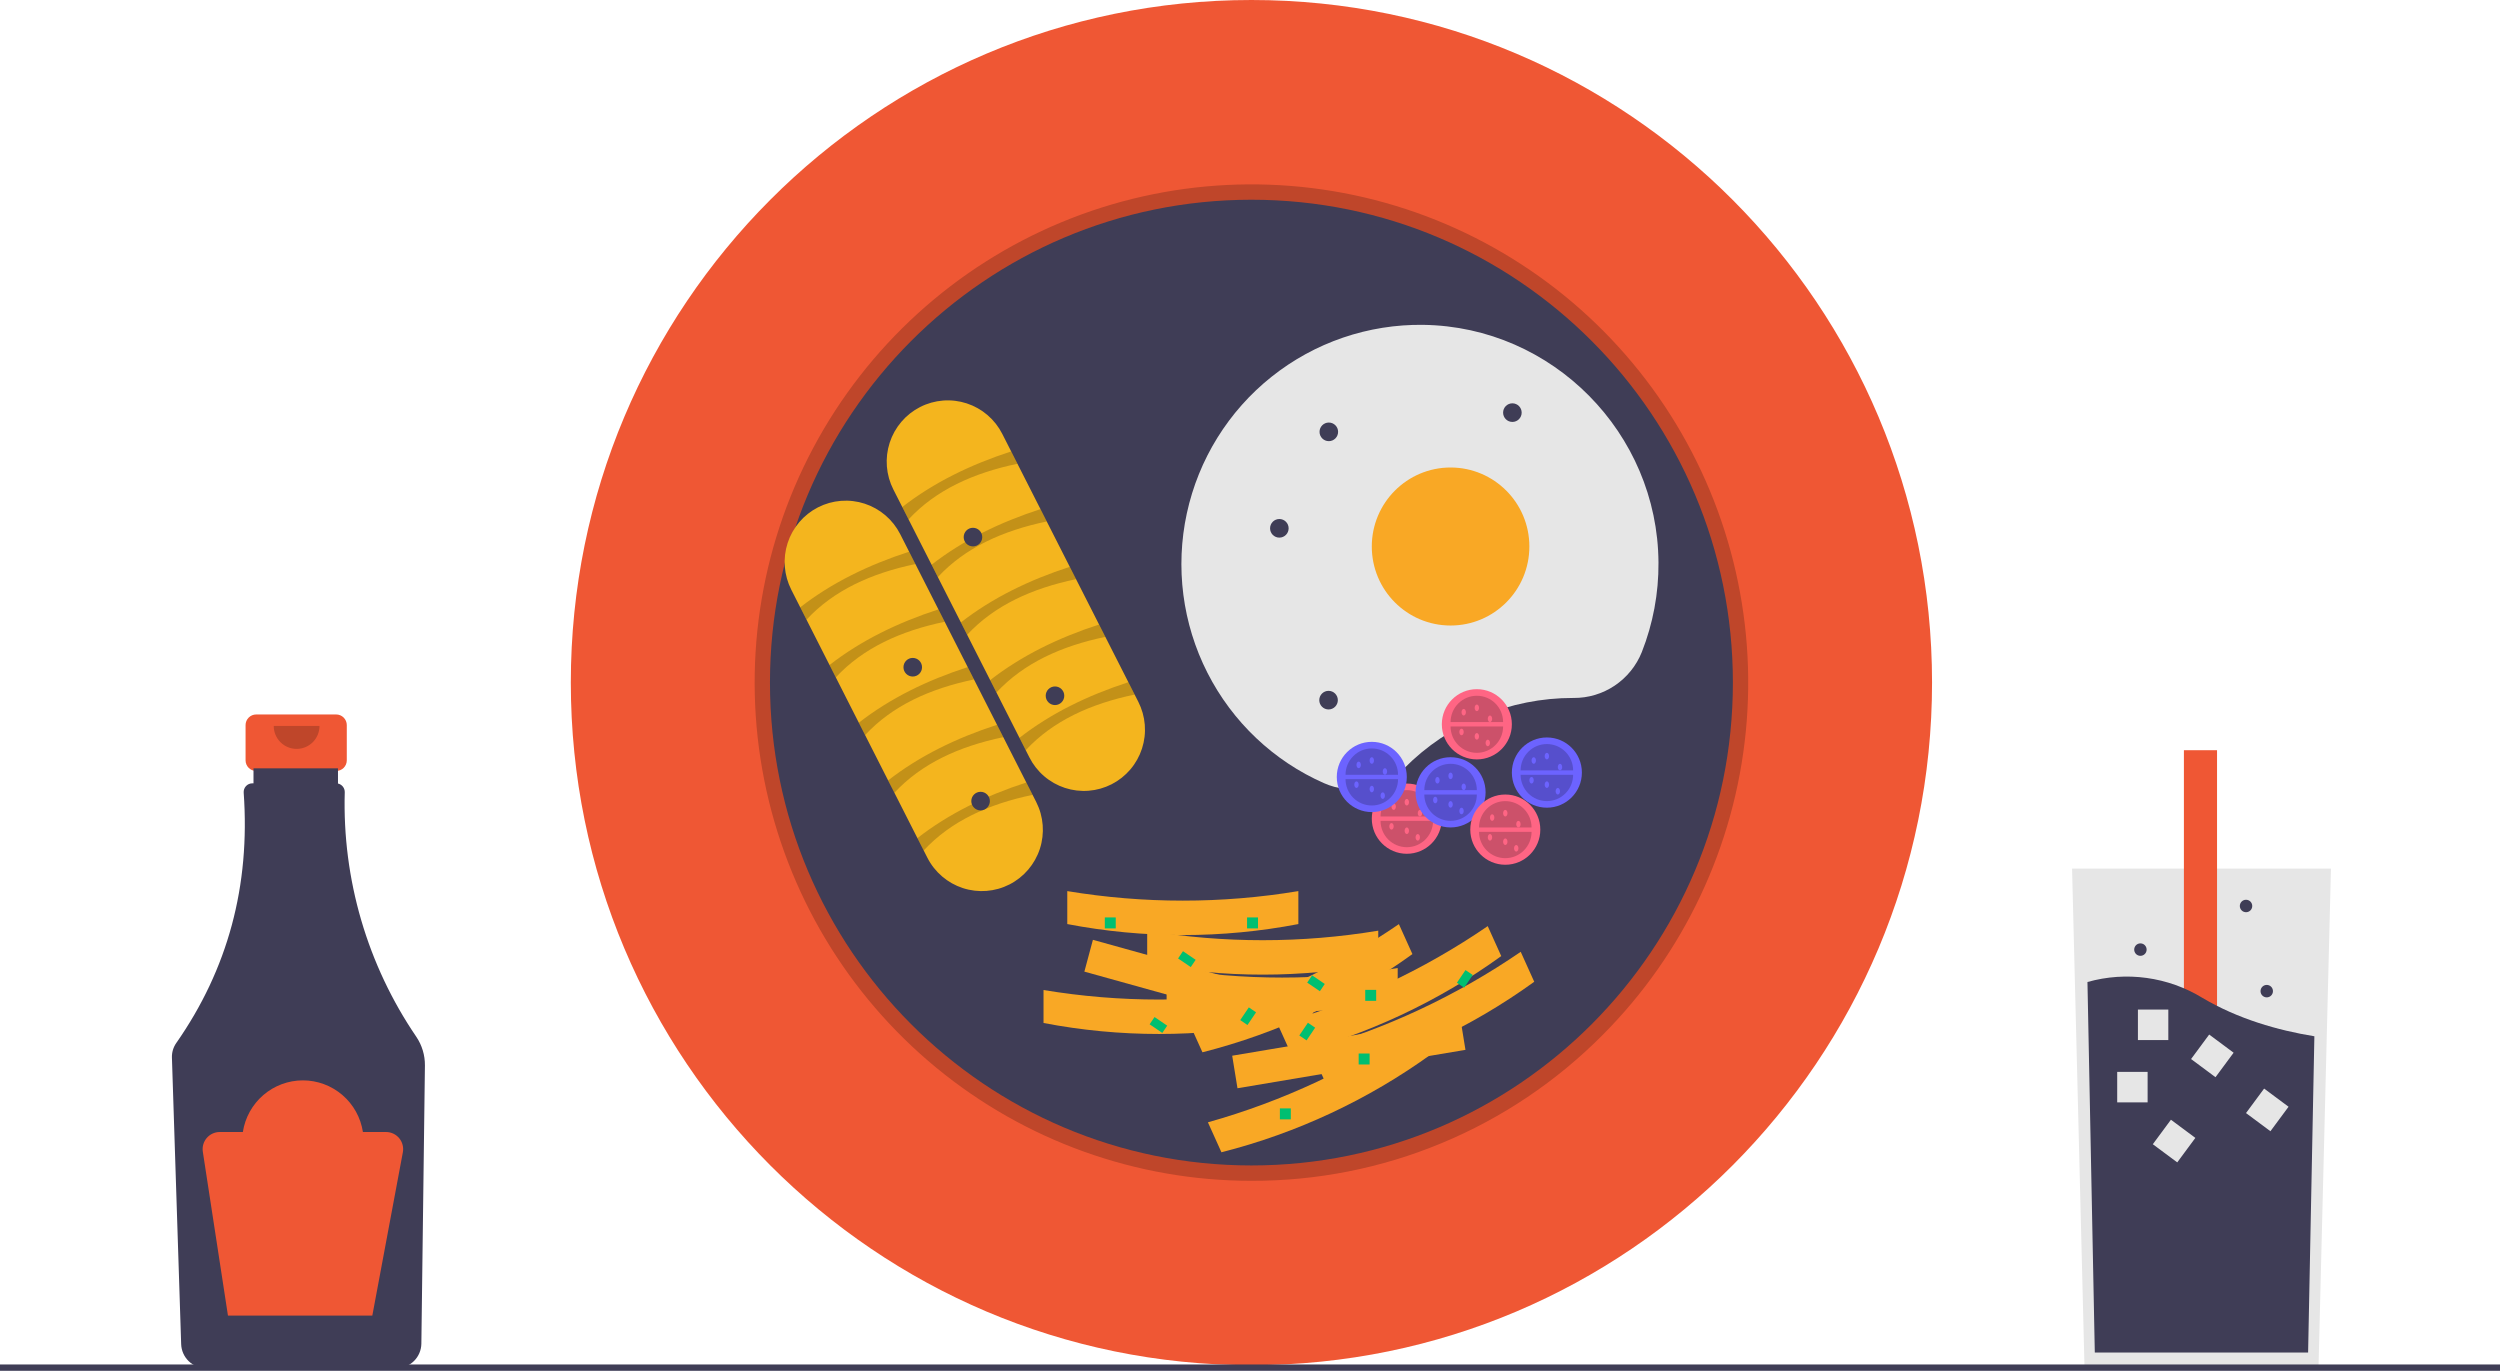 <svg width="414" height="227" viewBox="0 0 414 227" fill="none" xmlns="http://www.w3.org/2000/svg">
<path d="M55.672 118.316H42.423C41.957 118.316 41.51 118.502 41.181 118.832C40.851 119.163 40.666 119.611 40.666 120.078V125.91C40.666 126.377 40.851 126.826 41.181 127.156C41.51 127.486 41.957 127.672 42.423 127.672H44.618V136.411H53.476V127.672H55.672C56.138 127.672 56.585 127.486 56.914 127.156C57.243 126.826 57.428 126.377 57.428 125.91V120.078C57.428 119.611 57.243 119.163 56.914 118.832C56.585 118.502 56.138 118.316 55.672 118.316Z" fill="#EF5734"/>
<path d="M68.942 171.694C60.828 159.787 56.68 145.609 57.092 131.191C57.099 130.859 56.992 130.534 56.787 130.272C56.583 130.01 56.294 129.827 55.971 129.754V127.234H41.978V129.719H41.785C41.587 129.719 41.392 129.76 41.212 129.839C41.031 129.919 40.868 130.034 40.734 130.18C40.6 130.325 40.497 130.496 40.432 130.683C40.366 130.87 40.34 131.068 40.355 131.265C41.457 146.677 37.735 160.498 29.187 172.728C28.695 173.431 28.444 174.275 28.471 175.133L30.001 222.6C30.038 223.659 30.481 224.662 31.238 225.401C31.995 226.14 33.007 226.557 34.063 226.566H65.714C66.782 226.557 67.805 226.13 68.564 225.376C69.323 224.622 69.759 223.601 69.778 222.53L70.368 176.443C70.385 174.752 69.888 173.095 68.942 171.694Z" fill="#3F3D56"/>
<path opacity="0.2" d="M52.91 120.217C52.91 121.225 52.51 122.191 51.8 122.904C51.089 123.617 50.125 124.017 49.12 124.017C48.115 124.017 47.151 123.617 46.44 122.904C45.729 122.191 45.33 121.225 45.33 120.217" fill="black"/>
<path d="M63.932 187.461H60.099C59.734 185.08 58.53 182.909 56.706 181.34C54.883 179.772 52.56 178.91 50.158 178.91C47.755 178.91 45.432 179.772 43.609 181.34C41.785 182.909 40.582 185.08 40.216 187.461H36.383C35.975 187.461 35.572 187.55 35.202 187.721C34.831 187.891 34.502 188.141 34.236 188.451C33.971 188.761 33.775 189.126 33.663 189.519C33.551 189.912 33.526 190.325 33.588 190.729L37.751 217.868H61.655L66.712 190.821C66.789 190.411 66.774 189.989 66.67 189.586C66.566 189.183 66.374 188.807 66.109 188.486C65.843 188.166 65.51 187.908 65.134 187.73C64.758 187.553 64.348 187.461 63.932 187.461Z" fill="#EF5734"/>
<path d="M386.005 143.84L385.085 180.691L383.947 226.388H345.193L343.859 172.849L343.135 143.84H386.005Z" fill="#E6E6E6"/>
<path d="M367.142 124.235H361.655V197.153H367.142V124.235Z" fill="#EF5734"/>
<path d="M383.261 171.607L382.223 223.985H346.899L345.683 162.619C348.866 161.722 352.198 161.493 355.473 161.945C358.747 162.396 361.894 163.52 364.717 165.244C370.619 168.745 377.249 170.63 383.261 171.607Z" fill="#3F3D56"/>
<path d="M355.644 177.504H350.609V182.553H355.644V177.504Z" fill="#E6E6E6"/>
<path d="M359.074 167.185H354.039V172.235H359.074V167.185Z" fill="#E6E6E6"/>
<path d="M369.886 174.329L365.841 171.32L362.842 175.376L366.886 178.385L369.886 174.329Z" fill="#E6E6E6"/>
<path d="M378.983 183.276L374.938 180.268L371.939 184.324L375.983 187.332L378.983 183.276Z" fill="#E6E6E6"/>
<path d="M363.55 188.435L359.506 185.427L356.506 189.483L360.551 192.491L363.55 188.435Z" fill="#E6E6E6"/>
<path d="M375.373 165.165C375.941 165.165 376.402 164.703 376.402 164.133C376.402 163.564 375.941 163.102 375.373 163.102C374.805 163.102 374.344 163.564 374.344 164.133C374.344 164.703 374.805 165.165 375.373 165.165Z" fill="#3F3D56"/>
<path d="M354.453 158.286C355.021 158.286 355.482 157.824 355.482 157.254C355.482 156.685 355.021 156.223 354.453 156.223C353.884 156.223 353.424 156.685 353.424 157.254C353.424 157.824 353.884 158.286 354.453 158.286Z" fill="#3F3D56"/>
<path d="M371.943 151.063C372.512 151.063 372.972 150.601 372.972 150.031C372.972 149.461 372.512 149 371.943 149C371.375 149 370.915 149.461 370.915 150.031C370.915 150.601 371.375 151.063 371.943 151.063Z" fill="#3F3D56"/>
<path d="M207.237 226.074C269.485 226.074 319.947 175.465 319.947 113.037C319.947 50.608 269.485 0 207.237 0C144.989 0 94.527 50.608 94.527 113.037C94.527 175.465 144.989 226.074 207.237 226.074Z" fill="#EF5734"/>
<path opacity="0.2" d="M207.237 195.543C188.204 195.543 169.76 188.924 155.048 176.815C140.335 164.705 130.265 147.854 126.551 129.133C122.838 110.412 125.713 90.978 134.685 74.144C143.657 57.31 158.172 44.117 175.756 36.812C193.34 29.508 212.905 28.544 231.118 34.085C249.332 39.626 265.066 51.329 275.64 67.2C286.214 83.071 290.974 102.128 289.108 121.124C287.242 140.121 278.867 157.88 265.409 171.378C257.787 179.063 248.722 185.156 238.736 189.304C228.751 193.452 218.045 195.573 207.237 195.543ZM207.237 35.619C164.672 35.619 130.043 70.349 130.043 113.037C130.043 155.725 164.672 190.454 207.237 190.454C249.801 190.454 284.43 155.725 284.43 113.037C284.43 70.349 249.801 35.619 207.237 35.619Z" fill="black"/>
<path d="M207.237 192.999C251.27 192.999 286.967 157.198 286.967 113.037C286.967 68.875 251.27 33.075 207.237 33.075C163.203 33.075 127.506 68.875 127.506 113.037C127.506 157.198 163.203 192.999 207.237 192.999Z" fill="#3F3D56"/>
<path d="M147.943 81.063C147.338 79.876 146.973 78.58 146.868 77.251C146.763 75.921 146.92 74.584 147.331 73.316C147.741 72.047 148.397 70.873 149.261 69.858C150.124 68.844 151.178 68.011 152.363 67.406C153.548 66.8 154.841 66.436 156.166 66.332C157.492 66.228 158.825 66.387 160.089 66.8C161.354 67.213 162.524 67.872 163.535 68.739C164.545 69.606 165.375 70.664 165.977 71.853L188.503 116.215C189.107 117.403 189.473 118.699 189.578 120.028C189.683 121.358 189.526 122.695 189.115 123.963C188.705 125.232 188.049 126.406 187.185 127.42C186.322 128.435 185.267 129.268 184.083 129.873C182.898 130.478 181.605 130.843 180.28 130.947C178.954 131.051 177.621 130.892 176.357 130.479C175.092 130.066 173.922 129.407 172.911 128.54C171.901 127.673 171.071 126.615 170.469 125.426L147.943 81.063Z" fill="#F4B51E"/>
<path opacity="0.2" d="M150.456 86.012L149.416 83.964C154.605 79.921 160.697 76.947 167.45 74.754L168.489 76.801C161.181 78.328 154.964 81.152 150.456 86.012Z" fill="black"/>
<path opacity="0.2" d="M155.307 95.567L154.268 93.519C159.456 89.476 165.549 86.502 172.301 84.309L173.341 86.356C166.033 87.882 159.815 90.707 155.307 95.567Z" fill="black"/>
<path opacity="0.2" d="M160.159 105.122L159.12 103.074C164.308 99.031 170.401 96.057 177.153 93.864L178.193 95.911C170.885 97.438 164.667 100.262 160.159 105.122Z" fill="black"/>
<path opacity="0.2" d="M165.011 114.676L163.971 112.629C169.16 108.586 175.253 105.612 182.005 103.419L183.045 105.466C175.737 106.992 169.519 109.817 165.011 114.676Z" fill="black"/>
<path opacity="0.2" d="M169.862 124.231L168.823 122.184C174.011 118.141 180.104 115.167 186.857 112.974L187.896 115.021C180.588 116.547 174.371 119.372 169.862 124.231Z" fill="black"/>
<path d="M131.044 97.671C130.439 96.483 130.074 95.188 129.969 93.859C129.864 92.529 130.021 91.192 130.432 89.924C130.843 88.656 131.498 87.481 132.362 86.467C133.225 85.453 134.28 84.619 135.464 84.014C136.649 83.409 137.941 83.044 139.267 82.94C140.593 82.836 141.926 82.995 143.19 83.408C144.454 83.821 145.625 84.48 146.635 85.347C147.645 86.214 148.475 87.272 149.078 88.461L171.603 132.823C172.818 135.221 173.033 138.004 172.203 140.562C171.372 143.119 169.563 145.241 167.173 146.462C164.784 147.682 162.008 147.901 159.458 147.071C156.907 146.241 154.789 144.429 153.57 142.033L131.044 97.671Z" fill="#F4B51E"/>
<path opacity="0.2" d="M133.556 102.619L132.517 100.572C137.705 96.528 143.798 93.555 150.55 91.362L151.59 93.409C144.282 94.935 138.064 97.76 133.556 102.619Z" fill="black"/>
<path opacity="0.2" d="M138.408 112.174L137.368 110.127C142.557 106.083 148.65 103.11 155.402 100.916L156.442 102.964C149.133 104.49 142.916 107.315 138.408 112.174Z" fill="black"/>
<path opacity="0.2" d="M143.259 121.729L142.22 119.682C147.408 115.638 153.501 112.665 160.254 110.471L161.293 112.519C153.985 114.045 147.768 116.87 143.259 121.729Z" fill="black"/>
<path opacity="0.2" d="M148.111 131.284L147.072 129.237C152.26 125.193 158.353 122.22 165.106 120.026L166.145 122.074C158.837 123.6 152.62 126.425 148.111 131.284Z" fill="black"/>
<path opacity="0.2" d="M152.963 140.839L151.923 138.791C157.112 134.748 163.205 131.775 169.957 129.581L170.997 131.629C163.689 133.155 157.471 135.979 152.963 140.839Z" fill="black"/>
<path d="M260.511 115.581L260.582 115.581C263.009 115.602 265.385 114.888 267.401 113.534C269.416 112.18 270.979 110.248 271.883 107.99C273.743 103.273 274.681 98.242 274.645 93.171C274.518 71.704 257.104 54.093 235.702 53.796C226.587 53.668 217.708 56.706 210.571 62.393C203.434 68.08 198.477 76.067 196.541 85.001C194.605 93.935 195.809 103.265 199.949 111.41C204.089 119.556 210.909 126.015 219.255 129.692C221.461 130.672 223.91 130.96 226.281 130.519C228.653 130.078 230.836 128.928 232.545 127.221C236.21 123.526 240.568 120.595 245.368 118.597C250.168 116.6 255.314 115.574 260.511 115.581Z" fill="#E6E6E6"/>
<path d="M240.216 103.587C247.422 103.587 253.263 97.729 253.263 90.502C253.263 83.276 247.422 77.418 240.216 77.418C233.011 77.418 227.169 83.276 227.169 90.502C227.169 97.729 233.011 103.587 240.216 103.587Z" fill="#F9A825"/>
<path d="M211.861 89.031C212.71 89.031 213.398 88.341 213.398 87.489C213.398 86.638 212.71 85.948 211.861 85.948C211.012 85.948 210.324 86.638 210.324 87.489C210.324 88.341 211.012 89.031 211.861 89.031Z" fill="#3F3D56"/>
<path d="M161.123 90.485C161.972 90.485 162.66 89.795 162.66 88.943C162.66 88.092 161.972 87.402 161.123 87.402C160.275 87.402 159.586 88.092 159.586 88.943C159.586 89.795 160.275 90.485 161.123 90.485Z" fill="#3F3D56"/>
<path d="M220.052 73.056C220.901 73.056 221.589 72.366 221.589 71.515C221.589 70.663 220.901 69.973 220.052 69.973C219.203 69.973 218.515 70.663 218.515 71.515C218.515 72.366 219.203 73.056 220.052 73.056Z" fill="#3F3D56"/>
<path d="M220.009 117.486C220.857 117.486 221.546 116.796 221.546 115.945C221.546 115.093 220.857 114.403 220.009 114.403C219.16 114.403 218.472 115.093 218.472 115.945C218.472 116.796 219.16 117.486 220.009 117.486Z" fill="#3F3D56"/>
<path d="M250.451 69.872C251.3 69.872 251.988 69.182 251.988 68.331C251.988 67.48 251.3 66.79 250.451 66.79C249.602 66.79 248.914 67.48 248.914 68.331C248.914 69.182 249.602 69.872 250.451 69.872Z" fill="#3F3D56"/>
<path d="M151.151 112.034C152 112.034 152.688 111.344 152.688 110.493C152.688 109.641 152 108.951 151.151 108.951C150.302 108.951 149.614 109.641 149.614 110.493C149.614 111.344 150.302 112.034 151.151 112.034Z" fill="#3F3D56"/>
<path d="M162.385 134.205C163.234 134.205 163.922 133.515 163.922 132.664C163.922 131.813 163.234 131.122 162.385 131.122C161.536 131.122 160.848 131.813 160.848 132.664C160.848 133.515 161.536 134.205 162.385 134.205Z" fill="#3F3D56"/>
<path d="M232.968 141.387C236.17 141.387 238.767 138.783 238.767 135.572C238.767 132.36 236.17 129.756 232.968 129.756C229.766 129.756 227.169 132.36 227.169 135.572C227.169 138.783 229.766 141.387 232.968 141.387Z" fill="#FF6584"/>
<path opacity="0.2" d="M237.317 135.935C237.317 137.092 236.859 138.201 236.043 139.019C235.228 139.837 234.122 140.297 232.968 140.297C231.815 140.297 230.708 139.837 229.893 139.019C229.077 138.201 228.619 137.092 228.619 135.935" fill="black"/>
<path opacity="0.2" d="M228.619 135.208C228.619 134.051 229.077 132.942 229.893 132.124C230.708 131.306 231.815 130.847 232.968 130.847C234.122 130.847 235.228 131.306 236.043 132.124C236.859 132.942 237.317 134.051 237.317 135.208" fill="black"/>
<path d="M230.794 134.118C230.994 134.118 231.156 133.874 231.156 133.573C231.156 133.271 230.994 133.027 230.794 133.027C230.593 133.027 230.431 133.271 230.431 133.573C230.431 133.874 230.593 134.118 230.794 134.118Z" fill="#FF6584"/>
<path d="M232.968 133.391C233.168 133.391 233.33 133.147 233.33 132.846C233.33 132.545 233.168 132.3 232.968 132.3C232.768 132.3 232.605 132.545 232.605 132.846C232.605 133.147 232.768 133.391 232.968 133.391Z" fill="#FF6584"/>
<path d="M232.968 138.116C233.168 138.116 233.33 137.872 233.33 137.571C233.33 137.269 233.168 137.025 232.968 137.025C232.768 137.025 232.605 137.269 232.605 137.571C232.605 137.872 232.768 138.116 232.968 138.116Z" fill="#FF6584"/>
<path d="M235.143 135.208C235.343 135.208 235.505 134.964 235.505 134.663C235.505 134.362 235.343 134.118 235.143 134.118C234.942 134.118 234.78 134.362 234.78 134.663C234.78 134.964 234.942 135.208 235.143 135.208Z" fill="#FF6584"/>
<path d="M234.78 139.206C234.98 139.206 235.142 138.962 235.142 138.661C235.142 138.36 234.98 138.116 234.78 138.116C234.58 138.116 234.417 138.36 234.417 138.661C234.417 138.962 234.58 139.206 234.78 139.206Z" fill="#FF6584"/>
<path d="M230.431 137.389C230.631 137.389 230.794 137.145 230.794 136.844C230.794 136.543 230.631 136.298 230.431 136.298C230.231 136.298 230.069 136.543 230.069 136.844C230.069 137.145 230.231 137.389 230.431 137.389Z" fill="#FF6584"/>
<path d="M244.565 125.758C247.768 125.758 250.364 123.154 250.364 119.943C250.364 116.731 247.768 114.127 244.565 114.127C241.363 114.127 238.767 116.731 238.767 119.943C238.767 123.154 241.363 125.758 244.565 125.758Z" fill="#FF6584"/>
<path opacity="0.2" d="M248.914 120.306C248.914 121.463 248.456 122.572 247.64 123.39C246.825 124.208 245.719 124.668 244.565 124.668C243.412 124.668 242.306 124.208 241.49 123.39C240.674 122.572 240.216 121.463 240.216 120.306" fill="black"/>
<path opacity="0.2" d="M240.216 119.579C240.216 118.422 240.674 117.313 241.49 116.495C242.306 115.677 243.412 115.218 244.565 115.218C245.719 115.218 246.825 115.677 247.64 116.495C248.456 117.313 248.914 118.422 248.914 119.579" fill="black"/>
<path d="M242.391 118.489C242.591 118.489 242.753 118.245 242.753 117.944C242.753 117.643 242.591 117.398 242.391 117.398C242.191 117.398 242.028 117.643 242.028 117.944C242.028 118.245 242.191 118.489 242.391 118.489Z" fill="#FF6584"/>
<path d="M244.565 117.762C244.765 117.762 244.927 117.518 244.927 117.217C244.927 116.916 244.765 116.672 244.565 116.672C244.365 116.672 244.203 116.916 244.203 117.217C244.203 117.518 244.365 117.762 244.565 117.762Z" fill="#FF6584"/>
<path d="M244.565 122.487C244.765 122.487 244.927 122.243 244.927 121.942C244.927 121.641 244.765 121.396 244.565 121.396C244.365 121.396 244.203 121.641 244.203 121.942C244.203 122.243 244.365 122.487 244.565 122.487Z" fill="#FF6584"/>
<path d="M246.739 119.579C246.94 119.579 247.102 119.335 247.102 119.034C247.102 118.733 246.94 118.489 246.739 118.489C246.539 118.489 246.377 118.733 246.377 119.034C246.377 119.335 246.539 119.579 246.739 119.579Z" fill="#FF6584"/>
<path d="M246.377 123.577C246.577 123.577 246.739 123.333 246.739 123.032C246.739 122.731 246.577 122.487 246.377 122.487C246.177 122.487 246.015 122.731 246.015 123.032C246.015 123.333 246.177 123.577 246.377 123.577Z" fill="#FF6584"/>
<path d="M242.028 121.76C242.229 121.76 242.391 121.516 242.391 121.215C242.391 120.914 242.229 120.67 242.028 120.67C241.828 120.67 241.666 120.914 241.666 121.215C241.666 121.516 241.828 121.76 242.028 121.76Z" fill="#FF6584"/>
<path d="M256.162 133.754C259.365 133.754 261.961 131.151 261.961 127.939C261.961 124.727 259.365 122.123 256.162 122.123C252.96 122.123 250.364 124.727 250.364 127.939C250.364 131.151 252.96 133.754 256.162 133.754Z" fill="#6C63FF"/>
<path opacity="0.2" d="M260.511 128.302C260.511 129.459 260.053 130.568 259.238 131.386C258.422 132.204 257.316 132.664 256.162 132.664C255.009 132.664 253.903 132.204 253.087 131.386C252.272 130.568 251.813 129.459 251.813 128.302" fill="black"/>
<path opacity="0.2" d="M251.813 127.575C251.813 126.419 252.272 125.309 253.087 124.491C253.903 123.673 255.009 123.214 256.162 123.214C257.316 123.214 258.422 123.673 259.238 124.491C260.053 125.309 260.511 126.419 260.511 127.575" fill="black"/>
<path d="M253.988 126.485C254.188 126.485 254.35 126.241 254.35 125.94C254.35 125.639 254.188 125.395 253.988 125.395C253.788 125.395 253.625 125.639 253.625 125.94C253.625 126.241 253.788 126.485 253.988 126.485Z" fill="#6C63FF"/>
<path d="M256.162 125.758C256.362 125.758 256.525 125.514 256.525 125.213C256.525 124.912 256.362 124.668 256.162 124.668C255.962 124.668 255.8 124.912 255.8 125.213C255.8 125.514 255.962 125.758 256.162 125.758Z" fill="#6C63FF"/>
<path d="M256.162 130.483C256.362 130.483 256.525 130.239 256.525 129.938C256.525 129.637 256.362 129.393 256.162 129.393C255.962 129.393 255.8 129.637 255.8 129.938C255.8 130.239 255.962 130.483 256.162 130.483Z" fill="#6C63FF"/>
<path d="M258.337 127.575C258.537 127.575 258.699 127.331 258.699 127.03C258.699 126.729 258.537 126.485 258.337 126.485C258.136 126.485 257.974 126.729 257.974 127.03C257.974 127.331 258.136 127.575 258.337 127.575Z" fill="#6C63FF"/>
<path d="M257.974 131.573C258.174 131.573 258.337 131.329 258.337 131.028C258.337 130.727 258.174 130.483 257.974 130.483C257.774 130.483 257.612 130.727 257.612 131.028C257.612 131.329 257.774 131.573 257.974 131.573Z" fill="#6C63FF"/>
<path d="M253.626 129.756C253.826 129.756 253.988 129.512 253.988 129.211C253.988 128.91 253.826 128.666 253.626 128.666C253.425 128.666 253.263 128.91 253.263 129.211C253.263 129.512 253.425 129.756 253.626 129.756Z" fill="#6C63FF"/>
<path d="M227.17 134.481C230.372 134.481 232.968 131.877 232.968 128.666C232.968 125.454 230.372 122.85 227.17 122.85C223.967 122.85 221.371 125.454 221.371 128.666C221.371 131.877 223.967 134.481 227.17 134.481Z" fill="#6C63FF"/>
<path opacity="0.2" d="M231.518 129.029C231.518 130.186 231.06 131.295 230.244 132.113C229.429 132.931 228.323 133.391 227.169 133.391C226.016 133.391 224.91 132.931 224.094 132.113C223.278 131.295 222.82 130.186 222.82 129.029" fill="black"/>
<path opacity="0.2" d="M222.82 128.302C222.82 127.146 223.278 126.036 224.094 125.218C224.91 124.4 226.016 123.941 227.169 123.941C228.323 123.941 229.429 124.4 230.244 125.218C231.06 126.036 231.518 127.146 231.518 128.302" fill="black"/>
<path d="M224.995 127.212C225.195 127.212 225.358 126.968 225.358 126.667C225.358 126.366 225.195 126.122 224.995 126.122C224.795 126.122 224.633 126.366 224.633 126.667C224.633 126.968 224.795 127.212 224.995 127.212Z" fill="#6C63FF"/>
<path d="M227.17 126.485C227.37 126.485 227.532 126.241 227.532 125.94C227.532 125.639 227.37 125.395 227.17 125.395C226.969 125.395 226.807 125.639 226.807 125.94C226.807 126.241 226.969 126.485 227.17 126.485Z" fill="#6C63FF"/>
<path d="M227.17 131.21C227.37 131.21 227.532 130.966 227.532 130.665C227.532 130.364 227.37 130.12 227.17 130.12C226.969 130.12 226.807 130.364 226.807 130.665C226.807 130.966 226.969 131.21 227.17 131.21Z" fill="#6C63FF"/>
<path d="M229.344 128.302C229.544 128.302 229.706 128.058 229.706 127.757C229.706 127.456 229.544 127.212 229.344 127.212C229.144 127.212 228.981 127.456 228.981 127.757C228.981 128.058 229.144 128.302 229.344 128.302Z" fill="#6C63FF"/>
<path d="M228.982 132.3C229.182 132.3 229.344 132.056 229.344 131.755C229.344 131.454 229.182 131.21 228.982 131.21C228.781 131.21 228.619 131.454 228.619 131.755C228.619 132.056 228.781 132.3 228.982 132.3Z" fill="#6C63FF"/>
<path d="M224.632 130.483C224.833 130.483 224.995 130.239 224.995 129.938C224.995 129.637 224.833 129.393 224.632 129.393C224.432 129.393 224.27 129.637 224.27 129.938C224.27 130.239 224.432 130.483 224.632 130.483Z" fill="#6C63FF"/>
<path d="M240.216 137.025C243.418 137.025 246.015 134.422 246.015 131.21C246.015 127.998 243.418 125.395 240.216 125.395C237.014 125.395 234.417 127.998 234.417 131.21C234.417 134.422 237.014 137.025 240.216 137.025Z" fill="#6C63FF"/>
<path opacity="0.2" d="M244.565 131.573C244.565 132.146 244.453 132.713 244.234 133.243C244.015 133.772 243.695 134.253 243.291 134.658C242.887 135.063 242.408 135.384 241.88 135.603C241.353 135.822 240.787 135.935 240.216 135.935C239.645 135.935 239.079 135.822 238.552 135.603C238.024 135.384 237.545 135.063 237.141 134.658C236.737 134.253 236.417 133.772 236.198 133.243C235.98 132.713 235.867 132.146 235.867 131.573" fill="black"/>
<path opacity="0.2" d="M235.867 130.847C235.867 130.274 235.98 129.707 236.198 129.177C236.417 128.648 236.737 128.167 237.141 127.762C237.545 127.357 238.024 127.036 238.552 126.817C239.079 126.598 239.645 126.485 240.216 126.485C240.787 126.485 241.353 126.598 241.88 126.817C242.408 127.036 242.887 127.357 243.291 127.762C243.695 128.167 244.015 128.648 244.234 129.177C244.453 129.707 244.565 130.274 244.565 130.847" fill="black"/>
<path d="M238.042 129.756C238.242 129.756 238.404 129.512 238.404 129.211C238.404 128.91 238.242 128.666 238.042 128.666C237.841 128.666 237.679 128.91 237.679 129.211C237.679 129.512 237.841 129.756 238.042 129.756Z" fill="#6C63FF"/>
<path d="M240.216 129.029C240.417 129.029 240.579 128.785 240.579 128.484C240.579 128.183 240.417 127.939 240.216 127.939C240.016 127.939 239.854 128.183 239.854 128.484C239.854 128.785 240.016 129.029 240.216 129.029Z" fill="#6C63FF"/>
<path d="M240.216 133.754C240.417 133.754 240.579 133.51 240.579 133.209C240.579 132.908 240.417 132.664 240.216 132.664C240.016 132.664 239.854 132.908 239.854 133.209C239.854 133.51 240.016 133.754 240.216 133.754Z" fill="#6C63FF"/>
<path d="M242.391 130.846C242.591 130.846 242.753 130.602 242.753 130.301C242.753 130 242.591 129.756 242.391 129.756C242.191 129.756 242.028 130 242.028 130.301C242.028 130.602 242.191 130.846 242.391 130.846Z" fill="#6C63FF"/>
<path d="M242.028 134.845C242.229 134.845 242.391 134.601 242.391 134.299C242.391 133.998 242.229 133.754 242.028 133.754C241.828 133.754 241.666 133.998 241.666 134.299C241.666 134.601 241.828 134.845 242.028 134.845Z" fill="#6C63FF"/>
<path d="M237.679 133.027C237.879 133.027 238.042 132.783 238.042 132.482C238.042 132.181 237.879 131.937 237.679 131.937C237.479 131.937 237.317 132.181 237.317 132.482C237.317 132.783 237.479 133.027 237.679 133.027Z" fill="#6C63FF"/>
<path d="M249.277 143.204C252.479 143.204 255.075 140.601 255.075 137.389C255.075 134.177 252.479 131.573 249.277 131.573C246.074 131.573 243.478 134.177 243.478 137.389C243.478 140.601 246.074 143.204 249.277 143.204Z" fill="#FF6584"/>
<path opacity="0.2" d="M253.626 137.752C253.626 138.909 253.167 140.018 252.352 140.836C251.536 141.654 250.43 142.114 249.277 142.114C248.123 142.114 247.017 141.654 246.201 140.836C245.386 140.018 244.928 138.909 244.928 137.752" fill="black"/>
<path opacity="0.2" d="M244.928 137.025C244.928 135.869 245.386 134.759 246.201 133.941C247.017 133.123 248.123 132.664 249.277 132.664C250.43 132.664 251.536 133.123 252.352 133.941C253.167 134.759 253.626 135.869 253.626 137.025" fill="black"/>
<path d="M247.102 135.935C247.302 135.935 247.465 135.691 247.465 135.39C247.465 135.089 247.302 134.845 247.102 134.845C246.902 134.845 246.74 135.089 246.74 135.39C246.74 135.691 246.902 135.935 247.102 135.935Z" fill="#FF6584"/>
<path d="M249.276 135.208C249.477 135.208 249.639 134.964 249.639 134.663C249.639 134.362 249.477 134.118 249.276 134.118C249.076 134.118 248.914 134.362 248.914 134.663C248.914 134.964 249.076 135.208 249.276 135.208Z" fill="#FF6584"/>
<path d="M249.276 139.933C249.477 139.933 249.639 139.689 249.639 139.388C249.639 139.087 249.477 138.843 249.276 138.843C249.076 138.843 248.914 139.087 248.914 139.388C248.914 139.689 249.076 139.933 249.276 139.933Z" fill="#FF6584"/>
<path d="M251.451 137.025C251.651 137.025 251.813 136.781 251.813 136.48C251.813 136.179 251.651 135.935 251.451 135.935C251.251 135.935 251.088 136.179 251.088 136.48C251.088 136.781 251.251 137.025 251.451 137.025Z" fill="#FF6584"/>
<path d="M251.088 141.023C251.289 141.023 251.451 140.779 251.451 140.478C251.451 140.177 251.289 139.933 251.088 139.933C250.888 139.933 250.726 140.177 250.726 140.478C250.726 140.779 250.888 141.023 251.088 141.023Z" fill="#FF6584"/>
<path d="M246.739 139.206C246.94 139.206 247.102 138.962 247.102 138.661C247.102 138.36 246.94 138.116 246.739 138.116C246.539 138.116 246.377 138.36 246.377 138.661C246.377 138.962 246.539 139.206 246.739 139.206Z" fill="#FF6584"/>
<path d="M174.707 116.759C175.556 116.759 176.244 116.069 176.244 115.218C176.244 114.366 175.556 113.676 174.707 113.676C173.859 113.676 173.17 114.366 173.17 115.218C173.17 116.069 173.859 116.759 174.707 116.759Z" fill="#3F3D56"/>
<path d="M216.485 171.168L179.572 160.902L180.986 155.634L217.899 165.901L216.485 171.168Z" fill="#F9A825"/>
<path d="M211.074 169.407C198.433 171.834 185.449 171.834 172.808 169.407V163.947C185.477 166.053 198.405 166.053 211.074 163.947V169.407Z" fill="#F9A825"/>
<path d="M215.008 153.026C202.367 155.453 189.382 155.453 176.742 153.026V147.566C189.411 149.672 202.339 149.672 215.008 147.566V153.026Z" fill="#F9A825"/>
<path d="M228.24 159.579C215.6 162.006 202.615 162.006 189.974 159.579V154.118C202.643 156.224 215.571 156.224 228.24 154.118V159.579Z" fill="#F9A825"/>
<path d="M231.458 165.767C218.818 168.194 205.833 168.194 193.192 165.767V160.307C205.861 162.413 218.789 162.413 231.458 160.307V165.767Z" fill="#F9A825"/>
<path d="M242.68 173.854L204.927 180.214L204.052 174.826L241.804 168.466L242.68 173.854Z" fill="#F9A825"/>
<path d="M237.041 174.554C226.574 182.121 214.777 187.638 202.27 190.818L200.03 185.856C212.428 182.375 224.173 176.881 234.801 169.592L237.041 174.554Z" fill="#F9A825"/>
<path d="M233.896 157.997C223.429 165.564 211.632 171.082 199.125 174.261L196.885 169.299C209.283 165.818 221.028 160.324 231.656 153.035L233.896 157.997Z" fill="#F9A825"/>
<path d="M248.607 158.327C238.14 165.893 226.343 171.411 213.836 174.591L211.596 169.629C223.994 166.148 235.739 160.654 246.367 153.365L248.607 158.327Z" fill="#F9A825"/>
<path d="M254.07 162.582C243.603 170.149 231.807 175.667 219.299 178.846L217.06 173.884C229.457 170.403 241.203 164.909 251.83 157.62L254.07 162.582Z" fill="#F9A825"/>
<path d="M208.324 151.927H206.512V153.745H208.324V151.927Z" fill="#00BF71"/>
<path d="M213.76 183.549H211.948V185.366H213.76V183.549Z" fill="#00BF71"/>
<path d="M184.768 151.927H182.956V153.745H184.768V151.927Z" fill="#00BF71"/>
<path d="M226.807 174.462H224.995V176.279H226.807V174.462Z" fill="#00BF71"/>
<path d="M227.894 163.922H226.082V165.739H227.894V163.922Z" fill="#00BF71"/>
<path d="M198.002 158.946L195.903 157.517L195.089 158.721L197.188 160.149L198.002 158.946Z" fill="#00BF71"/>
<path d="M219.384 162.944L217.285 161.516L216.471 162.719L218.571 164.147L219.384 162.944Z" fill="#00BF71"/>
<path d="M193.291 169.85L191.192 168.421L190.378 169.624L192.477 171.053L193.291 169.85Z" fill="#00BF71"/>
<path d="M206.581 169.744L208.005 167.639L206.806 166.822L205.382 168.928L206.581 169.744Z" fill="#00BF71"/>
<path d="M216.366 172.288L217.79 170.183L216.59 169.367L215.166 171.472L216.366 172.288Z" fill="#00BF71"/>
<path d="M242.462 163.565L243.886 161.459L242.687 160.643L241.262 162.748L242.462 163.565Z" fill="#00BF71"/>
<path d="M414 225.952H0V227H414V225.952Z" fill="#3F3D56"/>
</svg>
